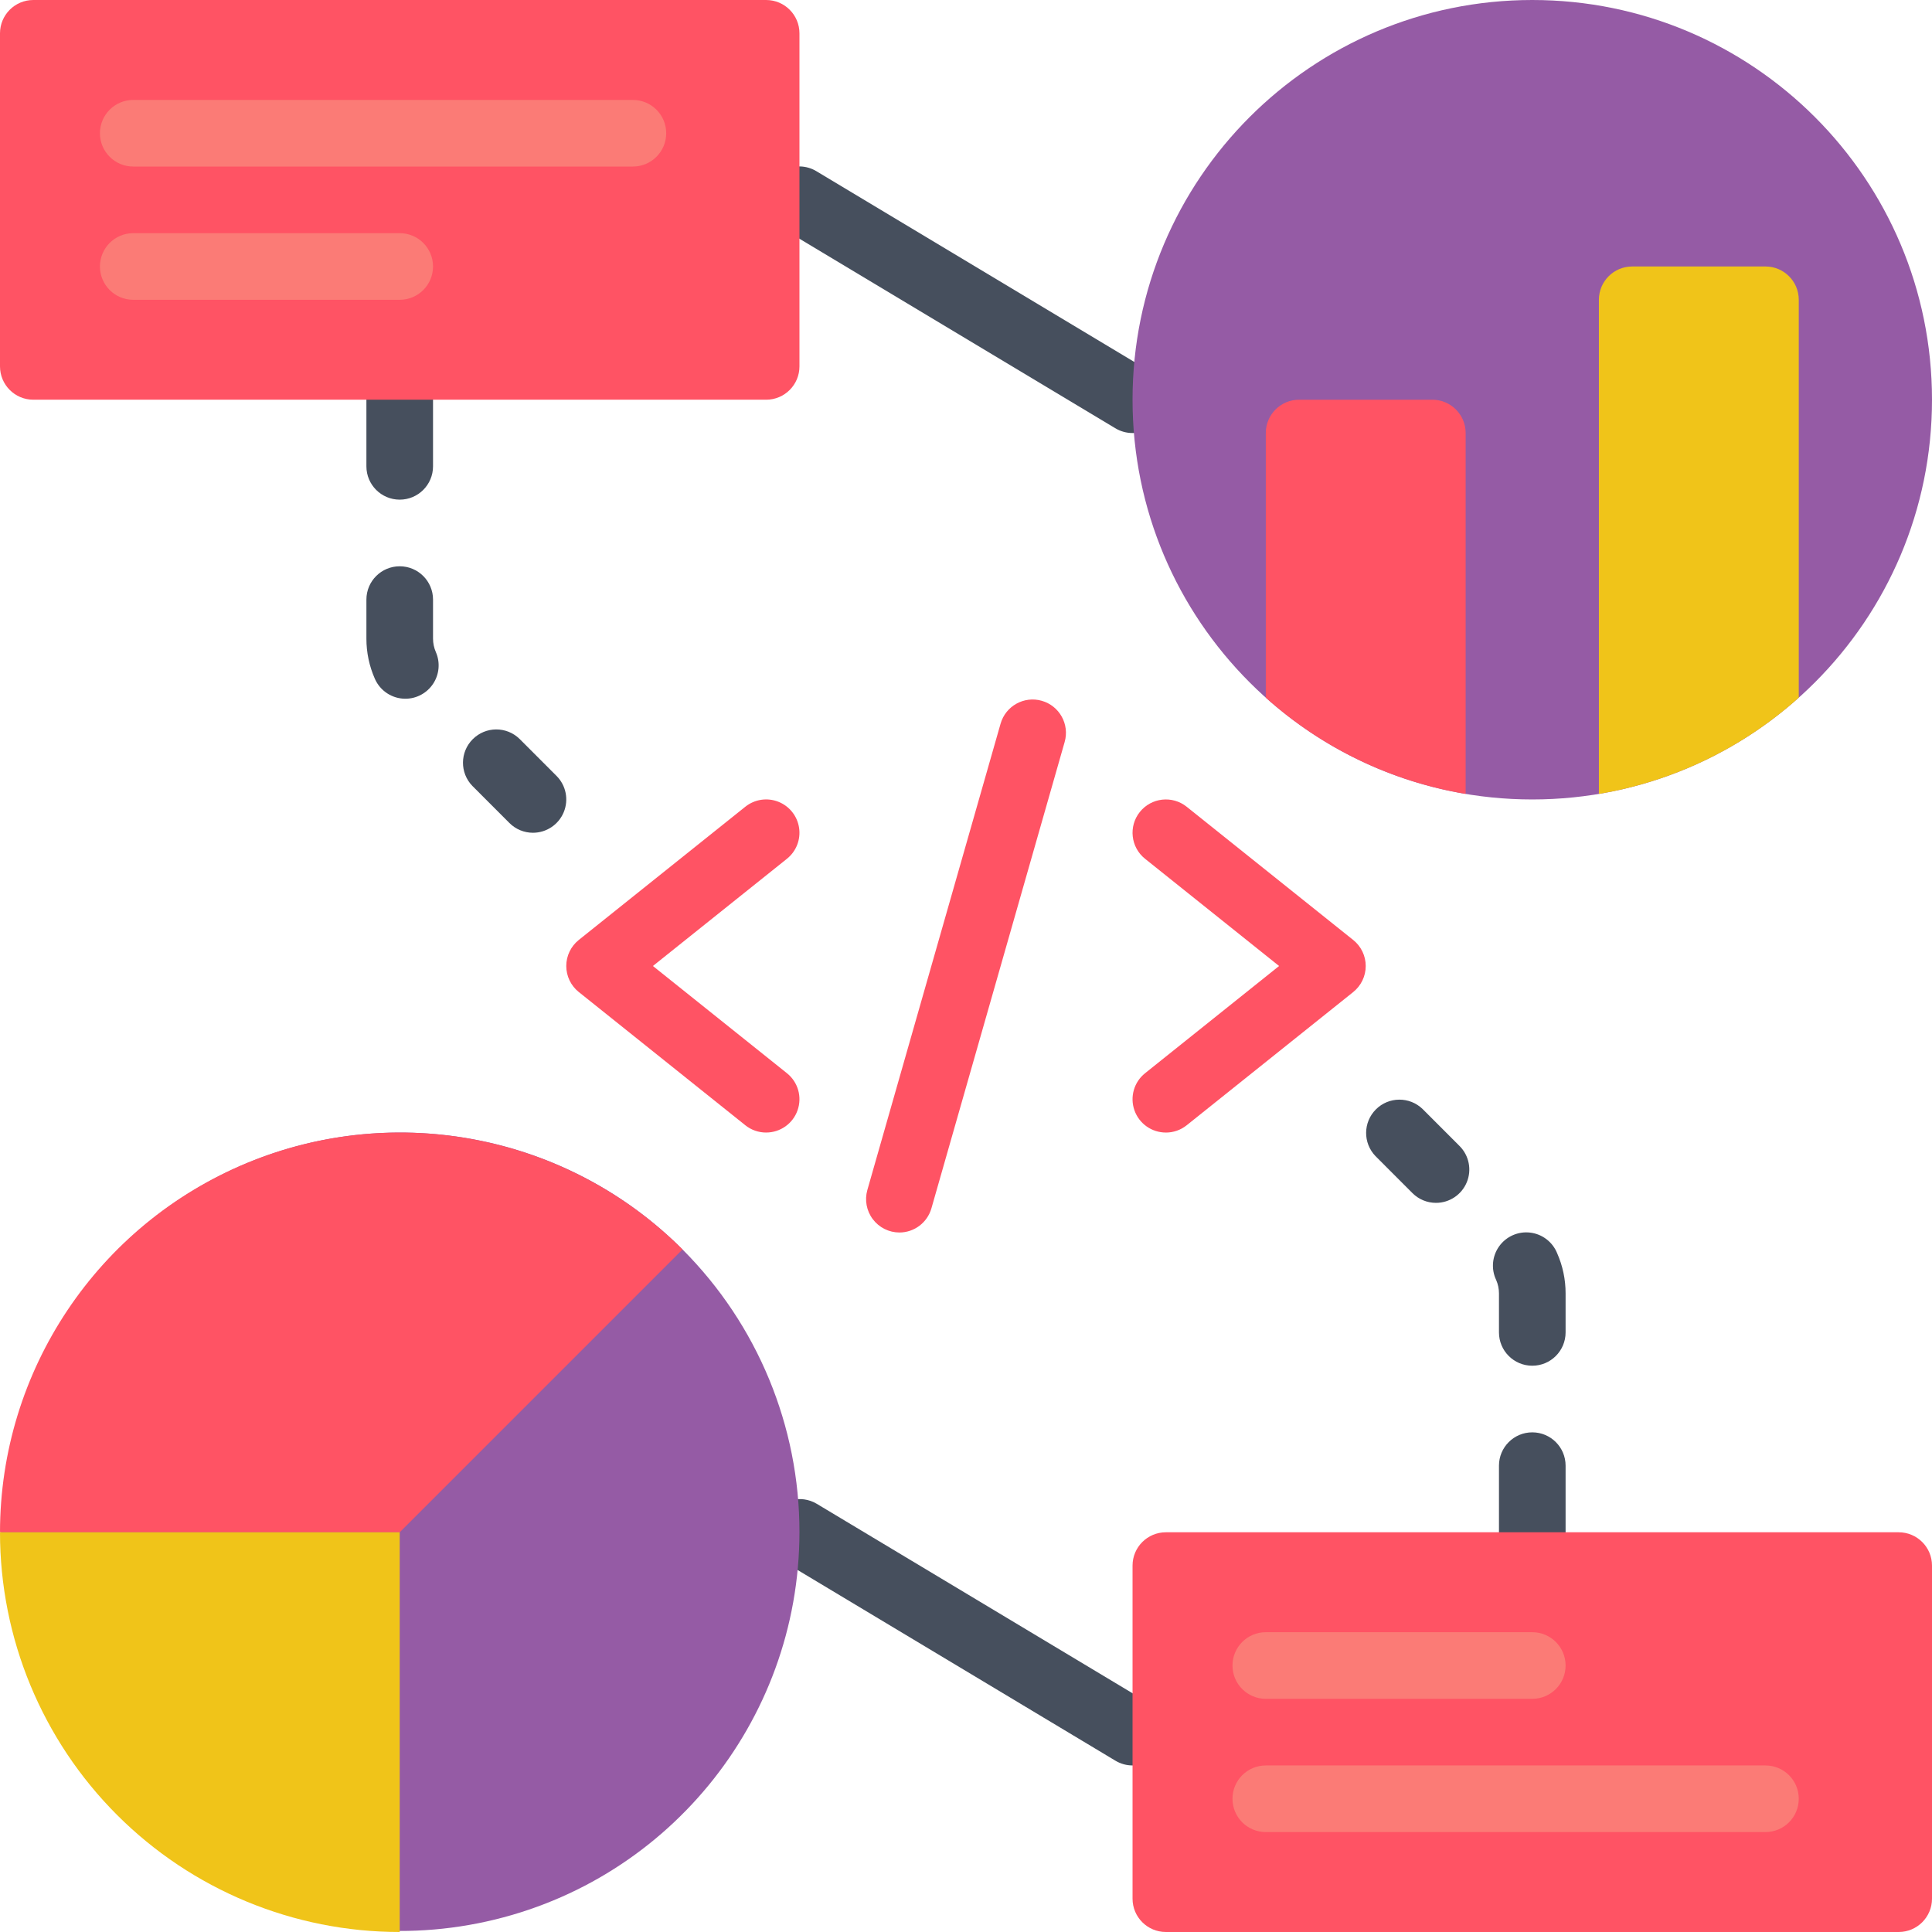 <svg height="512pt" viewBox="0 0 512 512" width="512pt" xmlns="http://www.w3.org/2000/svg"><g fill="#464f5d"><path d="m300.129 114.758c-1.598 0-3.164-.434-4.535-1.258l-88.273-52.965c-2.73-1.613-4.387-4.562-4.34-7.73.047-3.168 1.789-6.07 4.562-7.602 2.773-1.531 6.156-1.457 8.863.195l88.273 52.965c3.402 2.043 5.027 6.105 3.965 9.93s-4.547 6.469-8.516 6.465zm0 0"/><path d="m300.129 467.863c-1.598 0-3.164-.438-4.535-1.262l-88.273-52.965c-4.141-2.523-5.469-7.918-2.973-12.078s7.879-5.523 12.059-3.059l88.273 52.965c3.402 2.043 5.027 6.105 3.965 9.93s-4.547 6.473-8.516 6.469zm0 0"/><path d="m141.242 220.691c-2.344 0-4.59-.93-6.242-2.59l-9.797-9.805c-3.375-3.457-3.34-8.988.078-12.402 3.414-3.418 8.945-3.453 12.402-.082l9.801 9.809c2.523 2.523 3.277 6.32 1.91 9.621-1.363 3.297-4.582 5.445-8.152 5.449zm-33.809-35.52c-3.508.004-6.68-2.07-8.09-5.281-1.484-3.355-2.246-6.984-2.242-10.652v-10.34c0-4.879 3.953-8.828 8.828-8.828s8.828 3.949 8.828 8.828v10.34c0 1.223.25 2.43.742 3.551 1.199 2.727.938 5.875-.688 8.371s-4.402 4.008-7.383 4.012zm-1.504-52.758c-4.875 0-8.828-3.953-8.828-8.828v-17.656c0-4.875 3.953-8.828 8.828-8.828s8.828 3.953 8.828 8.828v17.656c0 4.875-3.953 8.828-8.828 8.828zm0 0"/><path d="m406.07 414.898c-4.875 0-8.828-3.953-8.828-8.828v-17.656c0-4.875 3.953-8.828 8.828-8.828s8.828 3.953 8.828 8.828v17.656c0 4.875-3.953 8.828-8.828 8.828zm0-52.969c-4.875 0-8.828-3.949-8.828-8.828v-10.34c0-1.223-.25-2.43-.742-3.551-1.383-2.902-1.074-6.332.801-8.941 1.879-2.613 5.027-4 8.219-3.617 3.195.383 5.93 2.473 7.137 5.457 1.484 3.355 2.246 6.984 2.242 10.652v10.34c0 4.879-3.953 8.828-8.828 8.828zm-25.512-43.16c-2.344.004-4.59-.926-6.242-2.582l-9.801-9.809c-3.344-3.465-3.297-8.969.109-12.375 3.402-3.406 8.91-3.453 12.375-.105l9.797 9.805c2.523 2.523 3.281 6.32 1.914 9.617-1.367 3.301-4.586 5.449-8.156 5.449zm0 0"/></g><path d="m203.027 300.137c-2.004 0-3.949-.68-5.512-1.934l-44.137-35.309c-2.094-1.676-3.312-4.215-3.312-6.895s1.219-5.219 3.312-6.895l44.137-35.309c2.465-1.973 5.793-2.48 8.73-1.332 2.938 1.148 5.039 3.773 5.516 6.895.477 3.117-.746 6.25-3.211 8.223l-35.523 28.418 35.523 28.418c2.93 2.344 4.059 6.281 2.812 9.82-1.242 3.539-4.586 5.902-8.336 5.898zm0 0" fill="#ff5364"/><path d="m308.973 300.137c-3.75.004-7.094-2.359-8.336-5.898-1.246-3.539-.117-7.477 2.812-9.82l35.523-28.418-35.523-28.418c-3.809-3.047-4.422-8.602-1.375-12.41 3.047-3.805 8.602-4.422 12.41-1.375l44.137 35.309c2.094 1.676 3.312 4.215 3.312 6.895s-1.219 5.219-3.312 6.895l-44.137 35.309c-1.562 1.254-3.508 1.934-5.512 1.934zm0 0" fill="#ff5364"/><path d="m238.355 326.625c-2.773-.004-5.379-1.309-7.047-3.52-1.672-2.207-2.207-5.074-1.453-7.738l35.309-123.586c1.34-4.691 6.23-7.406 10.918-6.066 4.691 1.344 7.406 6.23 6.062 10.922l-35.309 123.586c-1.086 3.785-4.543 6.395-8.48 6.402zm0 0" fill="#ff5364"/><path d="m512 105.93c0 58.504-47.426 105.934-105.93 105.934-58.504 0-105.934-47.43-105.934-105.934 0-58.504 47.43-105.93 105.934-105.93 58.504 0 105.93 47.426 105.93 105.93zm0 0" fill="#955ba5"/><path d="m8.828 0h194.207c4.875 0 8.828 3.953 8.828 8.828v88.273c0 4.879-3.953 8.828-8.828 8.828h-194.207c-4.875 0-8.828-3.949-8.828-8.828v-88.273c0-4.875 3.953-8.828 8.828-8.828zm0 0" fill="#ff5364"/><path d="m167.723 44.137h-132.414c-4.875 0-8.824-3.949-8.824-8.828 0-4.875 3.949-8.824 8.824-8.824h132.414c4.875 0 8.828 3.949 8.828 8.824 0 4.879-3.953 8.828-8.828 8.828zm0 0" fill="#fb7b76"/><path d="m105.93 79.449h-70.621c-4.875 0-8.824-3.953-8.824-8.828s3.949-8.828 8.824-8.828h70.621c4.875 0 8.828 3.953 8.828 8.828s-3.953 8.828-8.828 8.828zm0 0" fill="#fb7b76"/><path d="m308.965 406.07h194.207c4.875 0 8.828 3.949 8.828 8.828v88.273c0 4.875-3.953 8.828-8.828 8.828h-194.207c-4.875 0-8.828-3.953-8.828-8.828v-88.273c0-4.879 3.953-8.828 8.828-8.828zm0 0" fill="#ff5364"/><path d="m406.07 450.207h-70.621c-4.875 0-8.828-3.953-8.828-8.828s3.953-8.828 8.828-8.828h70.621c4.875 0 8.828 3.953 8.828 8.828s-3.953 8.828-8.828 8.828zm0 0" fill="#fb7b76"/><path d="m467.863 485.516h-132.414c-4.875 0-8.828-3.949-8.828-8.824 0-4.879 3.953-8.828 8.828-8.828h132.414c4.875 0 8.828 3.949 8.828 8.828 0 4.875-3.953 8.824-8.828 8.824zm0 0" fill="#fb7b76"/><path d="m379.586 105.93h-35.309c-4.875 0-8.828 3.953-8.828 8.828v70.129c14.875 13.359 33.246 22.207 52.965 25.512v-95.641c0-4.875-3.953-8.828-8.828-8.828zm0 0" fill="#ff5364"/><path d="m467.863 70.621h-35.312c-4.875 0-8.828 3.953-8.828 8.828v130.949c19.719-3.305 38.09-12.156 52.969-25.512v-105.438c0-4.875-3.953-8.828-8.828-8.828zm0 0" fill="#f0c419"/><path d="m211.863 406.07c-.07 50.453-35.762 93.84-85.258 103.633-49.496 9.793-99.02-16.73-118.297-63.359-19.277-46.625-2.941-100.379 39.02-128.398 41.965-28.016 97.871-22.5 133.551 13.176 19.863 19.883 31.008 46.844 30.984 74.949zm0 0" fill="#955ba5"/><path d="m180.879 331.121-74.949 74.949h-105.93c.023-42.844 25.84-81.461 65.418-97.859 39.582-16.398 85.141-7.359 115.461 22.91zm0 0" fill="#ff5364"/><path d="m105.93 406.07v105.93c-28.094.008-55.043-11.148-74.91-31.02-19.871-19.867-31.027-46.816-31.02-74.91zm0 0" fill="#f0c419"/></svg>